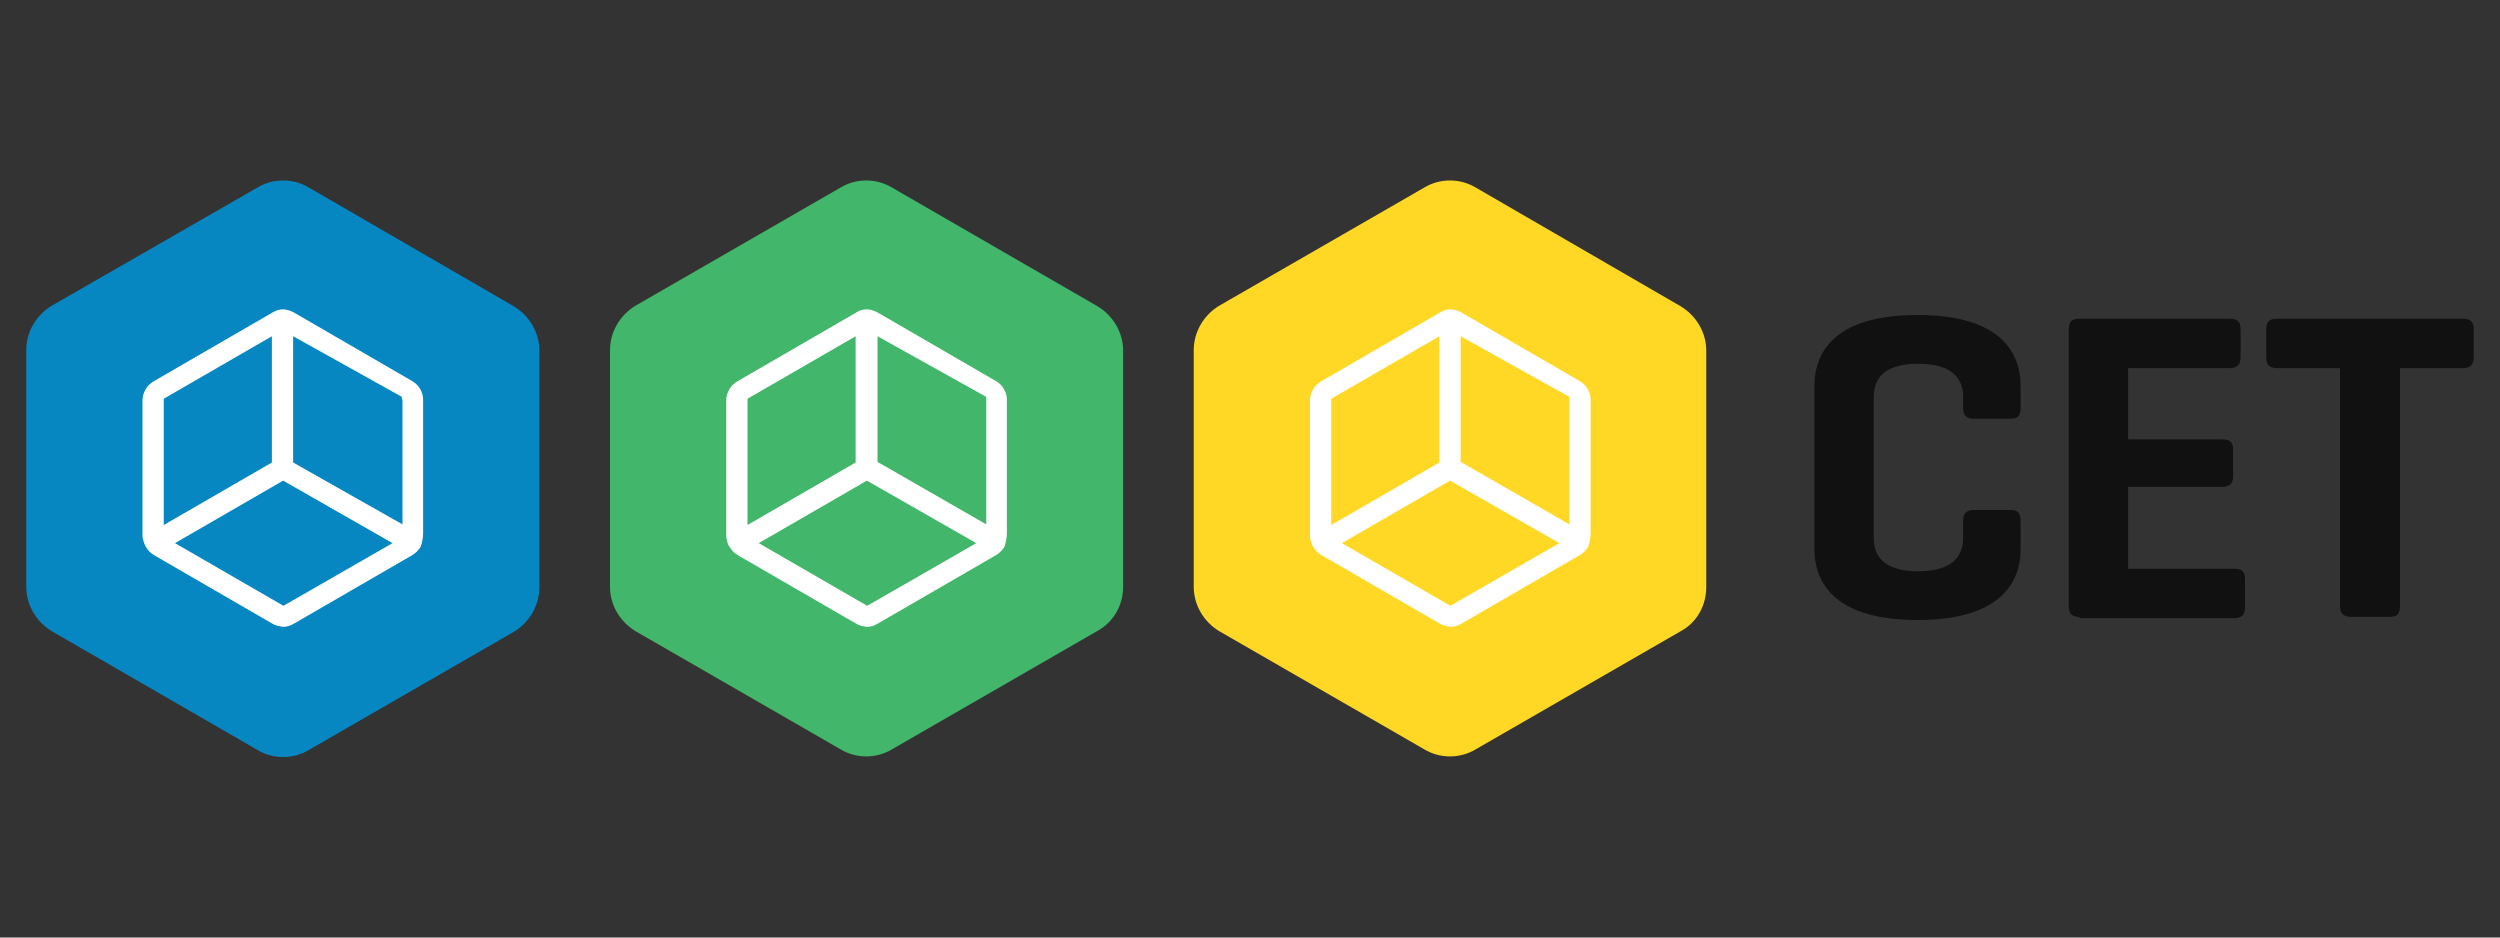 <?xml version="1.0" encoding="utf-8"?>
<!-- Generator: Adobe Illustrator 25.2.1, SVG Export Plug-In . SVG Version: 6.00 Build 0)  -->
<svg version="1.1" id="Layer_1" xmlns="http://www.w3.org/2000/svg" xmlns:xlink="http://www.w3.org/1999/xlink" x="0px" y="0px"
	 viewBox="0 0 400 150" style="enable-background:new 0 0 400 150;" xml:space="preserve">
<rect x="0" y="0" width="400" height="150" fill="#333333" stroke="none"/>
<style type="text/css">
	.st0{fill:#0687C1;}
	.st1{fill:#FFFFFF;}
	.st2{fill:#42B66A;}
	.st3{fill:#111111;}
	.st4{fill:#FFD826;}
</style>
<g id="Layer_1_1_">
</g>
<path class="st0" d="M86.3,93.9V56.1c0-2.9-1.6-5.6-4.1-7.1L49.4,30c-2.5-1.5-5.7-1.5-8.2,0L8.3,48.9c-2.5,1.5-4.1,4.2-4.1,7.1v37.9
	c0,2.9,1.6,5.6,4.1,7.1L41.2,120c2.5,1.5,5.7,1.5,8.2,0l32.8-18.9C84.7,99.6,86.3,96.9,86.3,93.9z"/>
<path class="st1" d="M23.4,87.6L23.4,87.6c0.3,0.5,0.7,0.9,1.2,1.2l19,11c0.5,0.3,1.1,0.4,1.6,0.5l0.1,0c0.6,0,1.2-0.2,1.7-0.5
	l19-11c0.5-0.3,1-0.8,1.3-1.3c0.2-0.5,0.4-1.5,0.4-2.1V63.9c0-0.6-0.2-1.2-0.5-1.7c-0.3-0.5-0.7-0.9-1.2-1.2L47.2,50.1
	c-0.5-0.3-1.2-0.6-1.9-0.6h-0.1c-0.6,0-1.1,0.2-1.6,0.5l-19,11c-0.5,0.3-1,0.7-1.3,1.3c-0.3,0.5-0.5,1.1-0.5,1.7v21.9
	C22.9,86.5,23.1,87.1,23.4,87.6z M26.2,84V63.9l0-0.1l17.3-10V74L26.2,84z M28,86.9l17.3-10l17.5,10l-17.4,10l-0.1,0L28,86.9z
	 M64.4,63.9v20L46.9,74V53.8l17.4,9.7V63.9z"/>
<path class="st2" d="M179.7,93.9V56.1c0-2.9-1.6-5.6-4.1-7.1L142.7,30c-2.5-1.5-5.7-1.5-8.2,0l-32.8,18.9c-2.5,1.5-4.1,4.2-4.1,7.1
	v37.9c0,2.9,1.6,5.6,4.1,7.1l32.8,18.9c2.5,1.5,5.7,1.5,8.2,0l32.8-18.9C178.1,99.6,179.7,96.9,179.7,93.9z"/>
<path class="st1" d="M116.8,87.6L116.8,87.6c0.3,0.5,0.7,0.9,1.2,1.2l19,11c0.5,0.3,1.1,0.4,1.6,0.5l0.1,0c0.6,0,1.2-0.2,1.7-0.5
	l19-11c0.5-0.3,1-0.8,1.3-1.3c0.2-0.5,0.4-1.5,0.4-2.1V63.9c0-0.6-0.2-1.2-0.5-1.7c-0.3-0.5-0.7-0.9-1.2-1.2l-18.8-10.9
	c-0.5-0.3-1.2-0.6-1.9-0.6h-0.1c-0.6,0-1.1,0.2-1.6,0.5l-19,11c-0.5,0.3-1,0.7-1.3,1.3c-0.3,0.5-0.5,1.1-0.5,1.7v21.9
	C116.3,86.5,116.4,87.1,116.8,87.6z M119.6,84V63.9l0-0.1l17.3-10V74L119.6,84z M121.4,86.9l17.3-10l17.5,10l-17.4,10l-0.1,0
	L121.4,86.9z M157.8,63.9v20l-17.4-10V53.8l17.4,9.7V63.9z"/>
<g>
	<path class="st3" d="M323.3,87.8c0,5.9-3.8,11.4-16.5,11.4c-12.7,0-16.5-5.5-16.5-11.4v-26c0-5.9,3.8-11.4,16.5-11.4
		c12.7,0,16.5,5.5,16.5,11.4v3.4c0,1.3-0.4,1.8-1.6,1.8h-5.8c-1.3,0-1.8-0.5-1.8-1.8v-1.7c0-3.5-2.5-5.3-7.2-5.3
		c-4.7,0-7.1,1.8-7.1,5.3v22.6c0,3.5,2.4,5.3,7.1,5.3c4.7,0,7.2-1.8,7.2-5.3v-2.7c0-1.3,0.5-1.8,1.8-1.8h5.8c1.2,0,1.6,0.5,1.6,1.8
		V87.8z"/>
	<path class="st3" d="M332.7,98.7c-1.3,0-1.7-0.6-1.7-1.8V52.8c0-1.3,0.4-1.8,1.7-1.8h24c1.2,0,1.8,0.4,1.8,1.7v4.4
		c0,1.3-0.6,1.8-1.8,1.8h-16.2v11.4h15c1.3,0,1.8,0.4,1.8,1.7v4.2c0,1.2-0.6,1.7-1.8,1.7h-15v13.1h16.9c1.3,0,1.8,0.4,1.8,1.7v4.4
		c0,1.3-0.5,1.8-1.8,1.8H332.7z"/>
	<path class="st3" d="M394,51c1.2,0,1.8,0.4,1.8,1.7v4.4c0,1.3-0.6,1.8-1.8,1.8h-10v38c0,1.3-0.4,1.8-1.7,1.8h-6.1
		c-1.3,0-1.8-0.6-1.8-1.8v-38h-10c-1.3,0-1.8-0.5-1.8-1.8v-4.4c0-1.3,0.5-1.7,1.8-1.7H394z"/>
</g>
<path class="st4" d="M273,93.9V56.1c0-2.9-1.6-5.6-4.1-7.1L236.1,30c-2.5-1.5-5.7-1.5-8.2,0l-32.8,18.9c-2.5,1.5-4.1,4.2-4.1,7.1
	v37.9c0,2.9,1.6,5.6,4.1,7.1l32.8,18.9c2.5,1.5,5.7,1.5,8.2,0l32.8-18.9C271.5,99.6,273,96.9,273,93.9z"/>
<path class="st1" d="M210.2,87.6L210.2,87.6c0.3,0.5,0.7,0.9,1.2,1.2l19,11c0.5,0.3,1.1,0.4,1.6,0.5l0.1,0c0.6,0,1.2-0.2,1.7-0.5
	l19-11c0.5-0.3,1-0.8,1.3-1.3c0.2-0.5,0.4-1.5,0.4-2.1V63.9c0-0.6-0.2-1.2-0.5-1.7c-0.3-0.5-0.7-0.9-1.2-1.2L234,50.1
	c-0.5-0.3-1.2-0.6-1.9-0.6H232c-0.6,0-1.1,0.2-1.6,0.5l-19,11c-0.5,0.3-1,0.7-1.3,1.3c-0.3,0.5-0.5,1.1-0.5,1.7v21.9
	C209.7,86.5,209.8,87.1,210.2,87.6z M213,84V63.9l0-0.1l17.3-10V74L213,84z M214.7,86.9l17.3-10l17.5,10l-17.4,10l-0.1,0L214.7,86.9
	z M251.1,63.9v20l-17.4-10V53.8l17.4,9.7V63.9z"/>
</svg>
